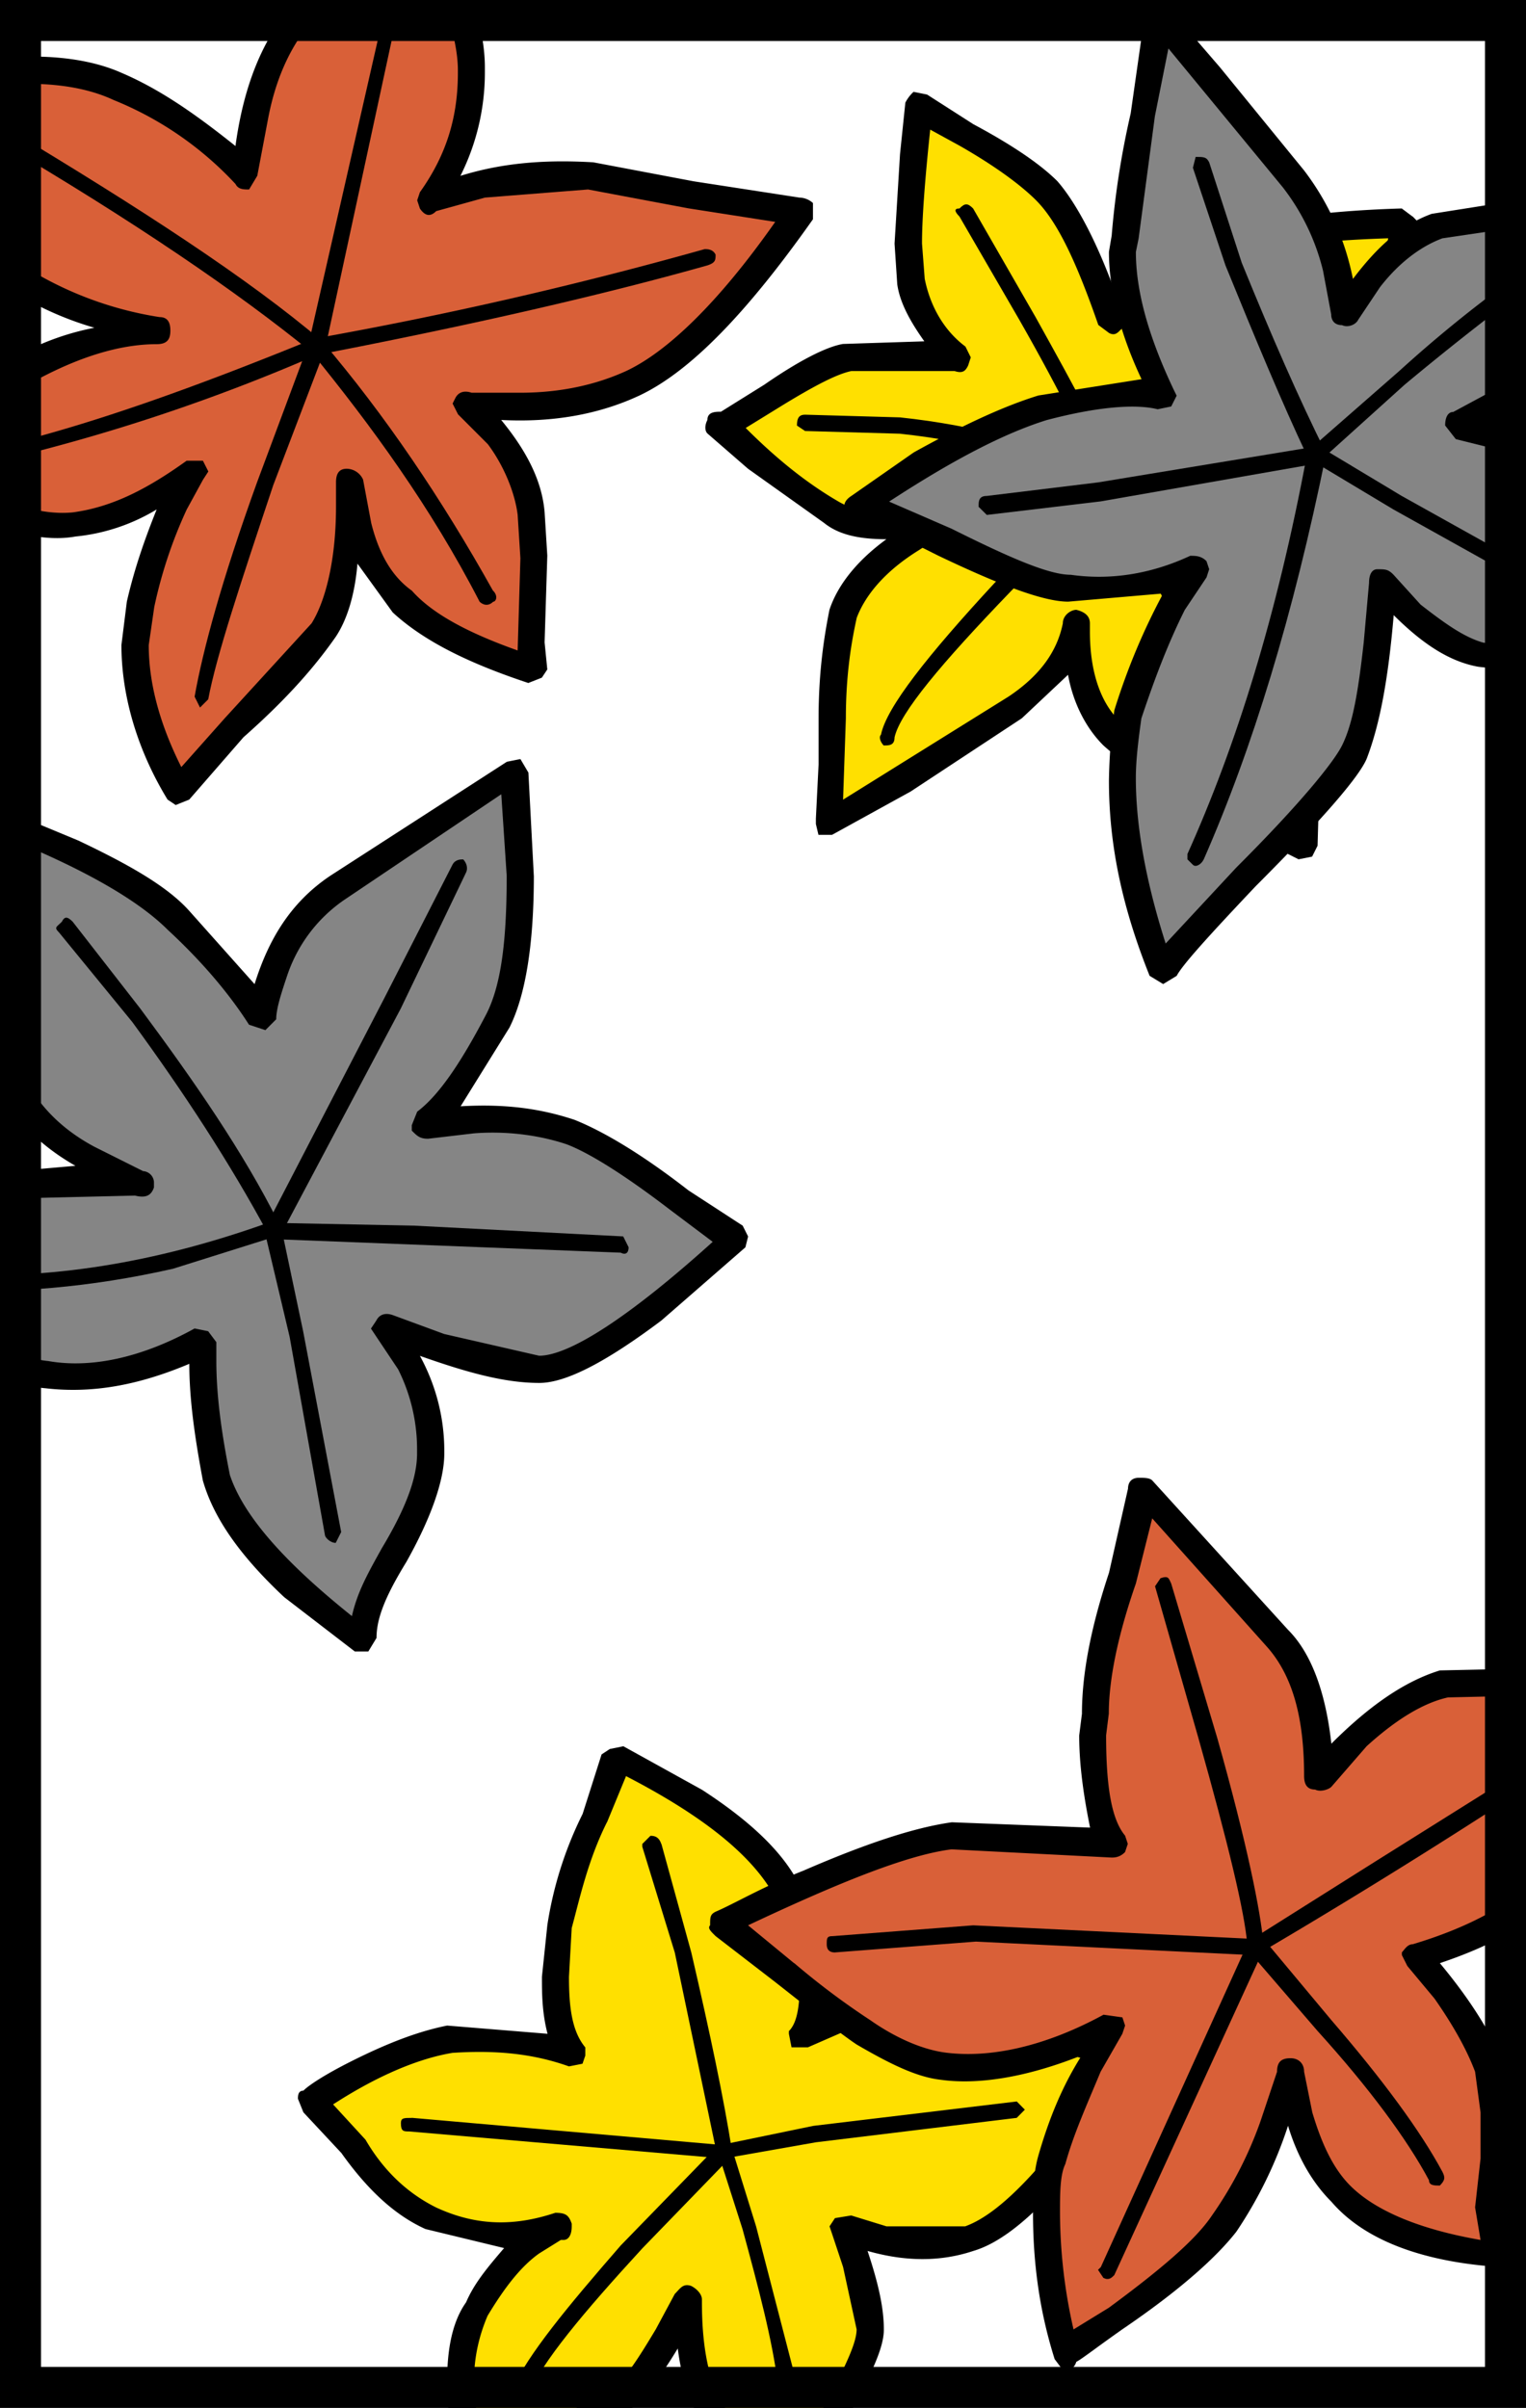 <svg xmlns="http://www.w3.org/2000/svg" width="372" height="587" viewBox="0 0 372 587"><path fill="#fff" d="M0 0h372v587H0z"/><path fill="#FFE000" d="M149.97 429l-6.6 17.2c-3.32 7.94-5.3 16.53-6.63 23.8-1.98 8.6-1.98 15.88 0 23.15l2.65 7.93a54.9 54.9 0 0 0-29.1-3.96 83.9 83.9 0 0 0-23.16 8.6l-11.25 5.94 12.6 14.54c4.62 6.63 10.57 11.9 16.52 14.56a60.73 60.73 0 0 0 21.83 3.96l9.25-1.98-5.94 3.3c-5.3 3.98-9.9 9.93-13.88 16.54-3.97 7.27-4.63 16.53-2.65 27.1a67.75 67.75 0 0 0 3.3 14.55c2-3.3 7.94-5.95 15.88-9.26a155.1 155.1 0 0 0 18.5-9.25 61.15 61.15 0 0 0 11.27-15.87l5.3-9.26v8.6c1.3 7.24 1.98 12.53 4.62 16.5 2.63 5.95 10.57 13.22 23.8 21.8 0-4.6 2.64-11.2 7.93-20.48 5.28-9.26 7.92-15.87 7.92-19.18l-3.3-16.53-3.3-8.6 9.9 3.33 21.17-.66c5.95-2 15.2-9.93 25.78-23.82l14.55-19.84-20.5-5.94-24.46-6.62-25.8 2.65-10.58 4.62 1.97-9.26c1.32-7.27 0-15.2-3.97-23.8-3.95-7.94-11.9-16.53-24.45-24.47L150 429z"/><path d="M151.95 425.7l-3.3.67-2 1.32-4.62 14.5a91.84 91.84 0 0 0-8.6 27.1l-1.32 12.6c0 3.97 0 8.6 1.36 13.9l-24.47-2c-6.6 1.32-13.9 3.97-23.15 8.6-6.6 3.3-10.58 5.94-11.9 7.27-1.32 0-1.32 1.32-1.32 1.98l1.33 3.3 9.26 9.92c6.6 9.27 13.2 15.22 20.5 18.53l19.17 4.64c-3.98 4.63-7.3 8.6-9.27 13.22-3.3 4.64-4.62 11.25-4.62 19.18 0 8.6 1.34 17.2 4.64 25.13l2.66 1.98c1.98 0 2.64-.66 3.3-1.32 1.98-2 7.28-5.3 15.87-8.6 9.26-3.97 14.55-7.27 17.85-9.92 3.97-3.3 7.94-8.6 11.9-15.2.67 5.3 2 10.6 3.97 14.56 3.3 6.6 11.9 13.88 25.8 23.14h3.3l1.3-2.65c0-4.63 2.65-10.58 7.94-19.84 4.62-8.6 7.93-15.2 7.93-19.8 0-5.3-1.33-11.25-3.97-19.18 9.26 2.65 17.85 2.65 25.78 0 11.25-3.3 25.13-18.5 42.98-45.6v-3.3l-2.64-1.35-19.18-5.28-26.44-7.3a50.46 50.46 0 0 0-31.08 3.97v-6.6c0-6.62-1.32-13.9-4.63-20.5-3.3-9.26-11.9-17.86-25.13-26.45L152 425.72zm-3.97 18.52l4.63-11.24c20.5 10.6 33.1 21.16 37.7 32.4 2.67 5.95 4.64 11.9 4.64 17.86 0 5.94-.65 9.92-2.64 11.9v.66l.65 3.3h3.97l10.6-4.63 23.8-1.98c7.26 1.3 15.86 3.3 24.46 7.25l15.86 3.96c-15.2 22.5-27.1 35.7-36.36 39.03H216.1l-8.6-2.65-3.96.65-1.32 2 .66 1.96 2.64 7.94 3.3 15.2c0 3.3-2.63 8.6-6.6 16.53a78.23 78.23 0 0 0-7.93 17.85c-11.26-7.94-17.2-13.9-19.2-17.86-2.65-5.95-3.98-13.23-3.98-23.15v-.65c0-1.32-1.32-2.65-2.64-3.3-2-.67-2.66.64-3.98 1.97l-4.62 8.6c-3.96 6.6-7.27 11.9-10.58 14.55L132.77 591c-4.63 2-9.9 4.64-13.88 7.95-2-6.62-3.34-12.57-3.34-18.52s1.33-11.24 3.3-15.88c3.98-6.6 7.94-11.9 12.57-15.2l5.3-3.3h.65c1.3 0 2-1.33 2-3.3v-.67c-.7-1.98-1.35-2.65-4-2.65-9.9 3.3-19.16 3.3-29.1-1.32-6.6-3.3-12.54-8.56-17.17-16.5l-7.9-8.6c11.23-7.28 21.15-11.25 29.1-12.57 9.9-.65 19.16 0 28.4 3.3l3.3-.65.68-1.98v-2c-3.3-3.97-3.98-9.92-3.98-17.2l.67-11.9c1.97-7.27 3.95-16.52 8.58-25.78z"/><path d="M161.2 449.5c-.65-1.97-1.98-1.97-2.64-1.97l-1.98 1.98v.7L164.5 476l9.95 47.6-23.14 23.8c-13.23 15.22-22.5 26.45-26.45 35.05v.67l.66 1.3c1.34 1.33 2.66 1.33 3.3-.66 3.3-7.93 13.24-19.84 27.8-35.7l21.14-21.82.67-1.98c-1.97-12.56-5.3-28.43-9.9-48.26l-7.28-26.45z"/><path d="M100.38 516.3c-2 0-2.65 0-2.65 1.3 0 2 .66 2 2 2l76.68 6.6 22.5-3.96 48.94-5.95 1.98-2-1.97-2-49.6 5.95-22.47 4.64-75.37-6.6z"/><path d="M178.4 523.57c0-.66-1.32-1.33-2.65-.66-1.32 0-1.98.7-.66 2l5.92 18.5c3.97 14.56 7.27 27.1 8.6 37.7l2.64 2 2-2-9.93-38.35-5.95-19.17z"/><path fill="#FFE000" d="M278.24 71.3l-7.28 6.62c-5.28-15.2-9.9-25.12-15.86-31.73L238.57 34.9l-14.55-9.25-1.98 17.18c-.66 12.56-1.32 21.16 0 25.78a30.35 30.35 0 0 0 11.24 18.52h-27.1l-17.2 9.26c-7.27 4.63-11.9 7.28-13.9 7.28l9.27 7.93 17.85 13.9c4.63 2.64 11.24 3.3 19.84 1.98l11.24-2.64c-3.97 2-7.94 3.98-11.24 6.62-9.26 5.3-14.55 11.9-16.53 18.5-1.3 5.97-2.62 15.22-2.62 27.12l-.66 23.8 45.64-27.76c7.93-6.62 13.22-13.23 14.54-21.16l.66 9.9c1.32 7.95 3.97 13.24 8.6 17.2 6.6 5.95 22.48 15.2 46.28 27.1 2.66-23.8 2-42.3-2.63-55.53-2.65-8.6-6.6-15.2-10.6-21.15l-6.6-5.96 14.54-6.6c10.58-5.96 16.53-11.25 19.18-17.86 3.98-9.92 7.94-25.12 10.6-44.96-21.83.66-37.7 3.3-46.96 6.6l-17.2 10.6z"/><path d="M344.36 52.8l-2.65-1.98c-21.8.65-37.66 3.3-46.9 7.27-7.95 3.3-15.88 7.9-22.5 14.5-4.63-13.2-9.92-23.13-14.55-28.42-3.97-3.97-10.58-8.6-20.5-13.9L226 23.05l-3.3-.66a9.25 9.25 0 0 0-2 2.64l-1.3 12.56-1.33 21.8.66 9.92c.66 4.63 3.3 9.25 6.6 13.9l-19.83.64c-3.96.66-10.58 3.97-19.17 9.92l-10.58 6.6c-1.32 0-3.3 0-3.3 2-.67 1.3-.67 2.63 0 3.3l9.9 8.6 18.53 13.2c3.3 2.66 7.93 3.98 15.2 3.98-7.27 5.3-11.9 11.24-13.88 17.2-1.32 6.6-2.65 15.2-2.65 26.44v11.24l-.66 13.22v1.32l.63 2.65h3.3L222 192.95l27.1-17.85 11.26-10.6c1.32 7.3 4.63 13.24 8.6 17.2 7.27 6.62 22.48 15.2 47.6 27.78l3.3-.66 1.33-2.65.66-23.15c0-14.55-.66-25.8-3.97-33.06-3.3-10.6-7.28-19.2-13.23-25.8 16.53-5.95 26.45-13.88 29.75-23.8 4.63-9.92 7.94-25.8 10.58-45.62l.68-.66-1.3-1.32zm-64.14 21.16l16.53-9.92c7.94-3.3 21.82-5.3 41.66-5.95-3.94 19.8-7.25 33.7-9.9 39.64-2 5.95-7.93 11.24-17.2 16.53l-13.9 5.94c-1.3 0-1.95 1.33-1.95 2.66l-.66.65 1.97 2 5.3 6.6c4.62 5.3 7.92 11.9 9.9 19.84 2.65 6.6 3.32 16.53 3.32 30.42l-.68 18.5c-22.47-11.23-36.35-19.83-41-24.46-5.27-4.62-7.92-12.55-7.92-22.47v-1.98c0-1.33-.66-2.64-3.3-3.3-1.33 0-3.3 1.3-3.3 3.3-1.33 6.6-5.3 12.56-13.23 17.85l-40.34 25.13.68-19.84c0-10.6 1.33-18.5 2.65-24.5 2-5.27 6.62-11.22 15.22-16.52 3.97-2.65 7.93-5.3 11.24-6.6 1.33-.68 2-1.33 2-3.3v-.68c-1.33-2-2-2.65-4.64-2l-13.2 2.66c-7.28 1.33-11.9 0-15.22-1.98-7.92-4.62-15.2-10.58-22.47-17.85l8.6-5.3c8.6-5.28 13.88-7.92 17.2-8.58h25.1c2 .65 2.66 0 3.32-1.33l.65-2-1.3-2.63c-5.3-3.97-8.6-9.9-9.93-16.53l-.66-8.6c0-5.93.67-15.2 2-27.76l7.26 3.98c9.26 5.3 15.2 9.9 18.52 13.22 5.3 5.3 9.92 15.2 15.2 30.42l2.65 1.98c1.32.66 2 0 2.64-.66l7.27-6.6z"/><path d="M308.65 185.04l-36.36-68.1c-2.68-8.6-9.95-21.83-19.87-39.68l-15.2-26.44c-1.33-1.33-2-1.33-3.32 0-1.3 0-1.3.66 0 1.98l14.56 25.12c10.58 18.52 17.2 32.4 20.5 40.33l36.36 68.77c.67 1.32 2 2 2.65 1.32.65-1.32 1.3-1.98.65-3.3z"/><path d="M325.84 70.65h-2.64c-5.3 6.6-15.2 15.87-29.1 27.1l-23.8 17.86c-15.2-7.24-32.4-11.9-50.9-13.86l-23.15-.66c-1.32 0-1.98.66-1.98 2.65l1.98 1.33 23.14.66c18.5 2 35.7 6.6 50.9 13.9l1.3-.67 23.15-16.53c15.86-12.57 26.44-21.83 31.73-29.77.66-.66.66-1.32-.67-1.98z"/><path d="M271.63 118.92l.66-2.64c-.7-.67-2-.67-3.34 0l-26.45 25.78c-16.5 17.84-26.4 30.42-27.74 37.04-.66.65 0 1.96.66 2.63 1.33 0 2.65 0 2.65-1.98 1.32-5.96 11.24-17.86 28.43-35.7l25.13-25.13z"/><path fill="#858585" d="M395.93 48.17l-21.82 3.3c-11.2.66-19.14 2-23.8 3.3a40.63 40.63 0 0 0-15.84 12.58l-6.6 8.6c-.67-11.25-4.64-21.83-12.57-31.75l-20.5-25.8-12.6-13.86-3.96 23.8-3.97 29.1c-1.32 11.23 1.98 23.8 9.26 39-5.95-1.98-15.87-.66-29.76 2.65-8.6 2.62-18.5 7.26-29.75 14.53l-15.2 9.92c3.3 0 10.57 3.3 23.8 9.9 13.22 6.63 22.47 9.93 28.42 9.93 9.92 1.3 20.5 0 30.42-4.64l-5.3 7.94c-4.62 7.26-7.92 16.52-11.23 27.1-2.64 11.23-2.64 24.46 1.98 41.65a89.7 89.7 0 0 0 6.64 21.16c1.33-2.64 9.26-11.23 23.15-25.1 13.2-13.24 21.15-23.16 23.8-28.45 3.96-9.26 5.94-23.14 6.6-41l7.27 7.94c5.95 5.27 11.25 8.6 16.53 9.9 8.6 1.32 21.8-1.3 41-9.26-2.66-1.98-5.97-6.6-9.27-13.22l-12.56-18.5c-4.63-5.3-9.92-9.93-15.87-13.24l-8.6-2 8.6-4.63 15.2-13.22c5.95-7.28 11.24-19.84 16.53-37.7z"/><path d="M405.2 151.3v-.65l-1.34-1.98c-1.98-1.98-5.28-6.6-8.6-13.22l-12.56-19.17a54.56 54.56 0 0 0-18.5-13.9c7.93-3.96 13.88-8.6 18.5-14.54 5.3-7.27 11.25-20.5 16.53-39v-.67l-.65-2.65-3.3-.66-21.17 3.3-25.1 3.97c-7.3 2.65-13.22 7.94-19.2 15.87a64.08 64.08 0 0 0-11.9-26.44l-20.5-25.13L284.88 1.9l-3.3-.67c-1.33 0-2.65 1.3-2.65 3.3l-3.3 23.14A206.77 206.77 0 0 0 271 57.43l-.67 3.96c0 9.23 2.66 19.8 7.95 31.05l-25.13 3.97c-8.58 2.64-18.5 7.27-30.4 13.88l-15.2 10.6c-2 1.3-2 2.64-1.33 3.95l3.3 2c2 0 8.6 3.3 19.17 8.6 15.2 7.26 25.77 11.23 31.72 11.23l23.15-2c-4.63 8.6-8.6 17.86-11.9 28.44a139.48 139.48 0 0 0-1.33 17.18c0 15.87 3.3 31.08 9.92 47.6l3.3 2 3.3-2c1.34-2.63 7.95-9.9 19.2-21.8 15.86-15.88 25.12-26.46 27.1-31.1 3.3-8.58 5.3-19.82 6.6-35.03 6.62 6.6 13.23 11.23 20.5 12.56 9.26 1.3 23.15-.67 42.32-8.6l2.65-2.65zm-31.1-96.5l17.2-1.98c-5.3 15.86-10.58 26.45-13.9 31.08-3.3 4.62-7.92 8.6-14.54 11.9l-8.6 4.63c-1.3 0-1.97 1.32-1.97 3.3l2.6 3.32 7.95 1.98c5.95 3.3 10.58 6.6 14.54 11.24 3.3 3.97 7.3 9.92 11.9 18.5l6.6 10.6c-16.5 5.94-27.1 8.58-34.37 7.27-4.62-1.32-9.25-4.62-15.2-9.25l-6.62-7.3c-1.3-1.32-1.97-1.32-3.95-1.32-1.32 0-2 1.32-2 3.3l-1.3 14.55c-1.33 11.9-2.65 19.84-5.3 25.13-1.98 3.97-9.9 13.9-25.78 29.76l-17.2 18.5c-5.28-16.53-7.27-29.76-7.27-40.33 0-4.63.7-9.9 1.35-14.55 3.3-9.92 6.6-18.5 10.58-26.45l5.3-7.92.65-2-.66-1.97c-1.3-1.3-2.64-1.3-3.96-1.3-9.92 4.63-19.84 5.95-29.1 4.63-5.28 0-14.54-3.97-29.1-11.24l-15.2-6.6c15.2-9.94 27.78-16.55 38.36-19.86 12.56-3.32 21.8-3.98 27.1-2.65l3.3-.68 1.33-2.63-.66-1.34c-5.97-12.55-9.28-23.8-9.28-33.7l.67-3.3 3.96-29.77 3.3-16.54 27.78 33.72a53.92 53.92 0 0 1 9.92 20.5l1.98 10.6c0 1.3.66 2.63 2.65 2.63 1.3.66 3.3 0 3.95-1.33l5.3-7.93c4.62-5.96 9.9-9.92 15.2-11.9l22.48-3.32z"/><path d="M294.77 39.58c-.66-1.33-1.33-1.33-3.3-1.33l-.67 2.65 7.94 23.8c7.27 17.85 13.88 33.72 19.83 46.28-7.27 39-17.2 70.75-29.1 97.2v1.32l1.33 1.32c.66.66 1.98 0 2.64-1.32 11.9-27.1 21.82-59.5 29.76-98.52v-.66c-6.6-13.22-13.23-28.43-20.5-46.28l-7.93-24.47z"/><path d="M377.42 64.7c-1.33-1.32-2-1.98-3.3-.66-7.28 5.3-18.52 13.22-33.07 26.45L319.9 109l-52.24 8.6-27.1 3.3c-2 0-2 1.32-2 2.65l2 1.98 27.76-3.3 52.9-9.26.66-.66 20.5-18.5a712.27 712.27 0 0 1 33.7-26.43c1.34-.66 1.34-1.33 1.34-2.65z"/><path d="M321.88 109c-.66-.67-1.33 0-2.65 1.32-1.32.66-.66 1.32.66 2l19.8 11.88 40.34 22.5c.66.65 1.98 0 2.64-.67 0-.67 0-2-.67-2.65l-40.3-22.48-19.8-11.9z"/><path fill="#D96038" d="M196.25 459.43l-20.5 9.92 26.45 19.83c10.58 9.25 19.84 13.9 27.1 14.55 12.57 1.32 25.8-2 41.66-9.92l-5.3 9.95c-3.96 7.93-7.26 15.87-9.24 22.48-3.3 11.9-2 27.12 3.3 48.27l17.2-13.23c10.57-6.6 17.18-13.23 21.15-19.17 5.3-5.95 9.26-14.55 12.56-23.8l3.97-13.24 1.98 10.6c2 7.26 5.3 13.88 10.58 19.16 3.97 4.64 12.56 8.6 23.14 11.9l15.2 2.65c-2.63-3.97-2.63-11.25-1.97-22.48 1.32-10.6.66-18.54-.66-23.16a68.1 68.1 0 0 0-10.58-18.52l-7.3-8.58c13.22-3.3 24.46-9.26 32.4-16.53 8.6-7.3 17.85-24.47 27.77-50.25-3.32.66-11.25.66-24.48 0l-28.44.66c-7.28 2-13.9 5.96-21.17 12.57l-9.93 9.92c.67-14.56-3.3-26.46-9.9-33.74l-33.06-35.7-5.94 24.47c-3.32 11.9-5.3 21.82-5.3 29.75-1.33 15.86.66 26.44 4.63 31.73l-39.7-1.96c-8.6 1.32-20.5 5.3-35.7 11.9z"/><path d="M195.6 456.12c-9.93 3.97-16.54 7.94-21.17 9.92-1.32.67-1.32 1.32-1.32 3.3-.63.67 0 1.33 1.35 2.65L189 483.2c9.24 7.27 15.86 12.55 19.82 15.2 7.95 4.63 14.56 7.94 20.5 8.6 9.27 1.3 21.16-.66 34.4-5.96-4.64 7.27-7.94 15.22-10.6 24.47-1.3 4.63-1.3 9.25-1.3 13.9 0 11.22 1.3 23.13 5.28 35.7l1.98 2.63c1.32 0 2.65 0 3.3-1.98 1.33-.67 4.64-3.3 11.25-7.95 14.56-9.9 23.15-17.85 27.78-23.8a103.9 103.9 0 0 0 12.58-25.8c2 6.62 5.3 13.24 10.58 18.53 7.94 9.25 21.82 14.53 40.33 15.86l2.64-1.33 1.32-1.97-.66-1.33c-1.33-2.63-2-5.94-2-9.9l1.33-23.14-1.33-12.56c-3.3-7.93-8.6-15.86-15.2-23.8 11.9-3.97 21.82-9.25 28.43-15.86 8.6-7.94 17.85-25.13 29.1-52.23v-.64l-1.33-2.64-3.3-.66c-2.65.67-9.92.67-21.82 0l-31.08.67c-8.6 2.65-17.2 8.6-26.45 17.86-1.32-11.9-4.62-21.83-10.58-27.78l-33.06-36.37c-.64-.67-1.96-.67-3.3-.67-1.96 0-2.63 1.33-2.63 2.64l-4.63 20.5c-4.62 13.88-6.6 25.12-6.6 34.38l-.67 5.3c0 7.92 1.32 15.85 2.65 22.46l-33.7-1.3c-9.27 1.3-21.18 5.27-36.38 11.88zm-2 22.48l-11.24-9.25c22.48-10.6 39-17.2 49.6-18.52l39 2c.67 0 2 0 3.3-1.34l.67-2-.66-2c-3.3-3.95-4.63-11.9-4.63-24.46l.66-5.28c0-7.94 2-18.52 6.6-31.74l3.98-15.87 27.77 31.08c6.6 7.27 9.26 17.84 9.26 31.73 0 1.98.7 3.3 2.67 3.3 1.32.67 3.3 0 3.97-.66l8.6-9.9c7.27-6.6 13.88-10.58 19.83-11.9l29.1-.66h17.85c-9.25 23.14-17.2 37.7-24.45 44.3-7.94 7.27-17.86 12.56-31.08 16.53-1.33 0-2 1.3-2.66 1.98v.66l1.33 2.66 6.62 7.94c4.62 6.6 7.92 12.56 9.9 17.84l1.33 9.92v11.24l-1.33 11.9 1.33 7.95c-15.22-2.64-25.8-7.27-31.75-13.22-4.63-4.64-7.27-11.25-9.26-17.86l-2-9.92c0-1.98-1.3-3.3-3.3-3.3-2 0-3.3.66-3.3 3.3l-3.98 11.9a94.97 94.97 0 0 1-11.9 23.15c-3.97 5.95-12.56 13.22-25.13 22.48l-8.6 5.28a128.67 128.67 0 0 1-3.3-28.42c0-4.64 0-9.26 1.3-11.9 2-7.28 5.3-14.55 8.6-22.5l5.3-9.25.67-2-.66-2-4.6-.65c-14.56 7.93-27.78 10.57-38.36 9.26-5.3-.65-11.9-3.3-18.5-7.93a184.2 184.2 0 0 1-18.53-13.9z"/><path d="M267.66 553.32l1.32 1.98c1.32.66 1.98 0 2.65-.67L308 475.3v-1.33c-.67-7.93-3.98-24.46-11.25-50.24l-11.24-37.7c-.63-1.3-.63-1.97-2.6-1.3l-1.34 1.97 10.58 37.03c7.27 25.78 11.24 42.3 11.9 50.24l-35.7 78.7-.66.65z"/><path d="M201.54 473.98c0 1.3.66 1.98 1.98 1.98l34.38-2.64 67.44 3.3 2-.66a1639.52 1639.52 0 0 0 80-50.26c1.3-.65 1.3-1.97 0-2.64l-2-.66-49.58 31.08-30.42 19.17-68.1-3.3-34.38 2.64c-1.32 0-1.32.63-1.32 1.96z"/><path d="M308 472.65c-1.33-.66-2.66-.66-3.32 0-.66 1.32-.66 2.64 0 3.3l16.53 19.18c12.6 13.9 21.85 26.45 27.14 36.36 0 1.3 1.32 1.3 2.65 1.3 1.3-1.33 1.3-1.98.65-3.3-5.3-9.9-14.55-22.48-27.1-37.03L308 472.63z"/><path fill="#D96038" d="M100.38-26.54L89.8-13.32 73.93 2.54c-5.3 5.96-9.92 15.22-11.9 25.8l-2.65 14.54c-8.6-9.25-18.5-17.2-31.07-21.82-7.24-3.3-17.82-3.96-31.7-3.3l-17.2 3.3c2.64 1.98 5.95 9.92 9.26 21.82 3.94 11.24 7.9 19.17 13.86 23.14C13.1 73.96 25 78.58 38.22 80.57c-9.25 0-19.83 3.3-31.07 8.6-10.58 5.28-20.5 14.54-29.1 27.1l17.2 7.28c9.25 3.3 16.53 5.28 23.14 3.96 10.55-.63 19.8-5.26 29.06-12.53l-4.63 7.94c-3.97 7.27-6.6 15.2-8.6 24.46-1.98 9.26-1.32 19.83 2.65 31.07l5.94 14.55 16.53-17.85 19.18-21.16c5.3-7.93 7.27-20.5 6.6-36.37l2 11.22c1.98 7.94 5.94 13.9 10.57 17.86 7.94 6.6 17.85 11.9 32.4 16.52v-16.5l-.66-21.17c-.66-6.6-3.97-13.22-8.6-19.17l-7.27-7.94 13.22.66a68.3 68.3 0 0 0 27.1-5.3c7.93-3.95 17.2-11.9 27.76-24.45l13.22-17.86-23.8-3.3-27.1-5.3-27.12 2-11.9 3.96c7.28-9.92 10.58-20.5 9.92-31.73 0-11.9-5.3-25.8-14.54-43.64z"/><path d="M97.07-27.87l-11.9 14.55L71.94.58C64 9.15 59.38 21.05 57.4 35.6c-9.92-7.93-18.5-13.88-27.77-17.84-11.9-5.3-29.75-5.3-50.9 0l-2.66 1.98v1.32l.67 1.98c2.64 2 5.3 7.94 7.93 17.2l5.3 15.86c2.63 5.3 6.6 9.92 10.57 13.23A79.03 79.03 0 0 0 23.02 79.9a63.9 63.9 0 0 0-17.2 5.96c-11.23 5.95-21.15 15.2-30.4 28.43l-.67 1.96.67 1.3 1.98 2 11.24 3.97c12.56 6.6 22.48 8.6 29.75 7.27a47 47 0 0 0 19.8-6.6c-2.64 6.6-5.3 13.88-7.27 22.48l-1.32 10.56c0 12.57 3.98 25.8 11.25 37.7l1.98 1.32 3.3-1.33 13.23-15.2c11.24-9.92 17.86-17.86 22.48-24.47 2.65-3.97 4.63-9.92 5.3-17.85l8.6 11.9c7.92 7.3 19.16 12.58 33.05 17.2l3.3-1.3 1.33-2-.66-6.6.66-21.16-.66-10.6c-.67-7.92-4.63-15.2-10.58-22.46 12.55.65 23.8-1.34 33.7-5.96 12.57-5.94 26.46-20.5 42.3-42.97V49.5a5.03 5.03 0 0 0-3.3-1.33l-25.77-3.97-24.47-4.63c-11.23-.66-21.8 0-32.4 3.3a56.12 56.12 0 0 0 5.96-25.12v-1.32c0-11.9-5.95-26.45-15.2-44.3-.67-.66-1.33-1.98-2.65-1.98-1.32 0-2 1.32-3.3 1.98zM89.14-8.03l10.58-11.9C107-4.07 111.62 8.5 111.62 17.1v.66c0 10.57-2.65 19.83-9.26 29.1l-.66 1.97.66 2c1.33 1.97 2.65 1.97 3.97.64l11.9-3.3 25.13-1.98 24.46 4.6 21.16 3.3c-13.9 19.84-26.45 31.74-36.37 36.37-7.24 3.3-15.84 5.28-25.75 5.28h-11.9c-2-.67-3.3 0-3.97 1.32l-.66 1.32 1.33 2.63 7.27 7.28c3.96 5.3 6.6 11.9 7.26 17.2l.67 10.58-.67 22.5c-11.24-4-20.5-8.6-25.78-14.57-4.63-3.3-7.94-8.6-9.92-16.52l-1.98-10.56a4.46 4.46 0 0 0-3.97-2.65c-1.96 0-2.63 1.3-2.63 3.3v5.94c0 13.23-2.64 23.15-5.95 28.44L54.78 175.1 44.2 187c-5.3-10.56-7.94-20.5-7.94-29.74L37.6 148a111.5 111.5 0 0 1 7.92-23.8l3.97-7.26 1.3-2-1.33-2.63H45.5c-9.26 6.64-17.85 11.27-27.77 12.6-6.6.65-15.2-1.33-25.78-7.28l-8.6-3.3C-8.05 103.7.55 96.46 9.13 92.5c9.92-5.3 19.84-8.6 29.1-8.6 2.64 0 3.3-1.32 3.3-3.3 0-2-.66-3.3-2.64-3.3A86.88 86.88 0 0 1 4.5 64.03c-5.3-4.63-9.9-13.2-13.2-25.8-1.98-5.93-4.63-10.56-6.6-15.2 18.5-3.96 33.05-3.3 42.97 1.34a82.83 82.83 0 0 1 29.75 20.5c.66 1.32 1.98 1.32 3.3 1.32l2-3.34 2.63-13.9c2-10.57 5.96-18.5 11.25-24.45L89.14-8.02z"/><path d="M97.07 2.54l-1.98 2-1.35-2-18.52 81.34-12.56 33.7c-8.6 23.8-13.23 41-15.22 52.25l1.32 2.65 2-2c1.97-10.57 7.92-28.42 15.86-52.23l12.6-33.05L97.06 2.53z"/><path d="M174.43 62.05c-.66-1.32-1.98-1.32-2.65-1.32a1002.1 1002.1 0 0 1-95.2 21.82C47.48 94.45 21.7 103.7-.78 109l-1.32 1.98c0 1.32 1.32 2 1.98 1.32a458.98 458.98 0 0 0 77.36-25.78c37.68-7.27 69.42-14.55 95.2-21.82 2-.66 2-1.32 2-2.65z"/><path d="M120.2 144.04c-12.55-22.48-26.43-42.98-41.64-60.82C60.7 68 34.26 50.82 1.2 30.98h-2.64c-.67 1.32-.67 1.98.66 3.3 33.72 19.84 58.84 37.03 76.7 51.58 14.54 17.85 29.08 37.7 41 60.83.65.63 1.97 1.3 3.3 0 .66 0 1.3-1.35 0-2.68z"/><path fill="#858585" d="M126.83 211.48l-1.33-23.14-42.98 27.77a44.36 44.36 0 0 0-15.86 20.5c-1.33 4.66-2.65 7.96-2.65 11.27a156.23 156.23 0 0 0-20.46-23.14c-4.63-5.28-13.9-11.24-27.1-17.2L-.8 199.6c1.32 5.3 1.98 15.2.66 31.74-.67 15.86 0 26.45 3.3 33.06 2.65 6.6 9.26 13.22 17.86 17.85l13.22 5.95-29.75.66c-9.9 1.98-23.8 9.92-40.35 23.15 1.98.66 9.26 4.6 21.16 11.9 10.6 7.28 19.18 10.6 26.46 11.24 12.56 2 24.46-1.32 37.68-7.93v9.25c0 7.28 1.33 15.2 3.3 23.8 2.65 7.94 9.27 17.2 19.85 26.46l15.87 12.57c0-4.63 2.64-11.24 8.6-21.16 5.28-9.25 7.92-17.84 7.92-23.8 0-7.26-1.33-15.2-5.3-22.47l-5.94-7.94 13.24 4.6 24.45 5.3c5.96 0 15.87-5.3 29.76-15.86l17.88-15.87-17.85-13.23c-8.6-5.95-15.2-9.92-21.8-12.56l-23.82-3.3-11.9 1.32c5.3-4.63 11.9-13.23 17.86-25.13 3.97-7.93 5.3-20.5 5.3-37.7z"/><path d="M130.13 213.47l-1.32-25.13-1.95-3.3-3.3.66-43 27.76c-9.9 6.62-15.2 15.87-18.5 26.45L46.18 222.1c-5.3-5.95-14.54-11.24-27.1-17.2L-.1 196.94l-3.3.66-.68 1.98v1.32c.67 2.65 1.33 7.27 1.33 13.9l-.66 29.07c0 9.26.64 16.53 3.3 21.83 3.3 6.6 9.24 13.22 18.5 18.5l-15.2 1.33c-9.94 2.65-23.8 9.92-41 23.8l-1.3 2.65v1.32l1.95 1.98 15.87 8.6c13.88 9.25 24.46 13.9 32.4 14.55 11.24 1.3 22.48-.66 35.04-5.96 0 8.6 1.32 17.86 3.3 28.44 2.65 9.3 9.26 18.54 19.84 28.45l17.2 13.23h3.3l2-3.3c0-4.63 2-9.93 7.26-18.5 5.95-10.6 9.26-19.85 9.26-26.46v-.65c0-7.94-1.97-15.87-5.94-23.15 11.24 3.97 20.5 6.6 29.1 6.6 6.6 0 16.52-5.28 29.74-15.2l20.5-17.86.66-2.64-1.32-2.64-13.22-8.6c-11.9-9.26-21.16-14.55-27.77-17.2-7.94-2.64-16.53-3.96-27.77-3.3l11.9-19.18c3.97-7.92 5.95-20.48 5.95-37zm-7.93-19.84l1.32 19.84c0 15.87-1.32 27.1-5.3 34.38C112.3 259.1 107 267.02 101.7 271l-1.32 3.3v1.32c1.32 1.32 1.98 1.98 3.97 1.98l11.23-1.32c8.6-.66 16.54.66 22.48 2.65 5.3 1.98 13.9 7.27 25.13 15.87l10.55 7.93c-20.5 18.5-35.04 27.77-42.32 27.77l-23.14-5.3-12.56-4.62c-1.98-.67-3.3 0-3.97 1.32l-1.32 1.98 1.32 1.98 5.3 7.94a43.52 43.52 0 0 1 4.62 19.84v.66c0 5.95-2.65 13.23-8.6 23.14-3.3 5.95-5.95 10.58-7.28 16.53-16.53-13.22-26.44-24.47-29.75-34.4-1.98-9.9-3.3-19.16-3.3-27.75v-4.63l-2-2.67-3.3-.67c-11.9 6.6-24.46 9.92-35.7 7.94-6.6-.65-16.53-4.62-29.1-13.22l-11.9-7.28c14.56-10.58 25.8-17.2 34.4-19.17l27.76-.66c2.64.65 3.97 0 4.63-2v-1.32a2.84 2.84 0 0 0-2.65-2.65L23 279.55c-8.6-4.62-13.87-10.57-17.2-17.2-1.96-3.95-2.63-9.9-2.63-18.5v-39c19.18 7.93 31.08 15.2 37.7 21.8 8.6 7.94 15.2 15.88 19.83 23.15l4 1.32 2.63-2.64c0-2.63 1.32-6.6 2.65-10.57a36.4 36.4 0 0 1 13.88-18.5l38.35-25.8z"/><path d="M112.94 209.5c-.66 0-1.98 0-2.65 1.32l-16.55 32.4L65.3 298.1c-27.76 9.92-53.54 13.9-78.67 12.56-.66 0-1.32 0-1.32 1.33l1.33 2.6c16.53.67 35.05-.65 55.54-5.3l25.12-7.9 1.3-.67 29.1-54.87 15.87-33.06c.66-1.3 0-2.63-.66-3.3z"/><path d="M17.73 224.7c-1.32-1.32-2-1.32-2.65 0-1.32 1.33-1.98 1.33-.66 2.65l17.85 21.82c12.57 17.2 23.8 34.38 33.06 51.57l1.33 1.33 84.63 3.3c1.3.66 1.95 0 1.95-1.32l-1.32-2.64-50.9-2.62-33.07-.66c-8.6-17.2-20.5-34.4-33.72-52.22l-16.5-21.2z"/><path d="M68.64 299.42c0-1.32-1.32-1.98-2.65-1.32-1.34 0-2 1.32-1.34 2.65l5.95 25.12 8.6 48.27c0 .66 1.3 1.98 2.64 1.98l1.33-2.64-9.27-48.93-5.3-25.13z"/><path fill="none" stroke="#000" stroke-width="3" stroke-miterlimit="100" d="M370.6 585.26H3.9V2.74h366.7v582.52z"/><path stroke-miterlimit="100" d="M367 582H5V5h362v577z" fill="none" stroke="#000" stroke-width="10"/></svg>